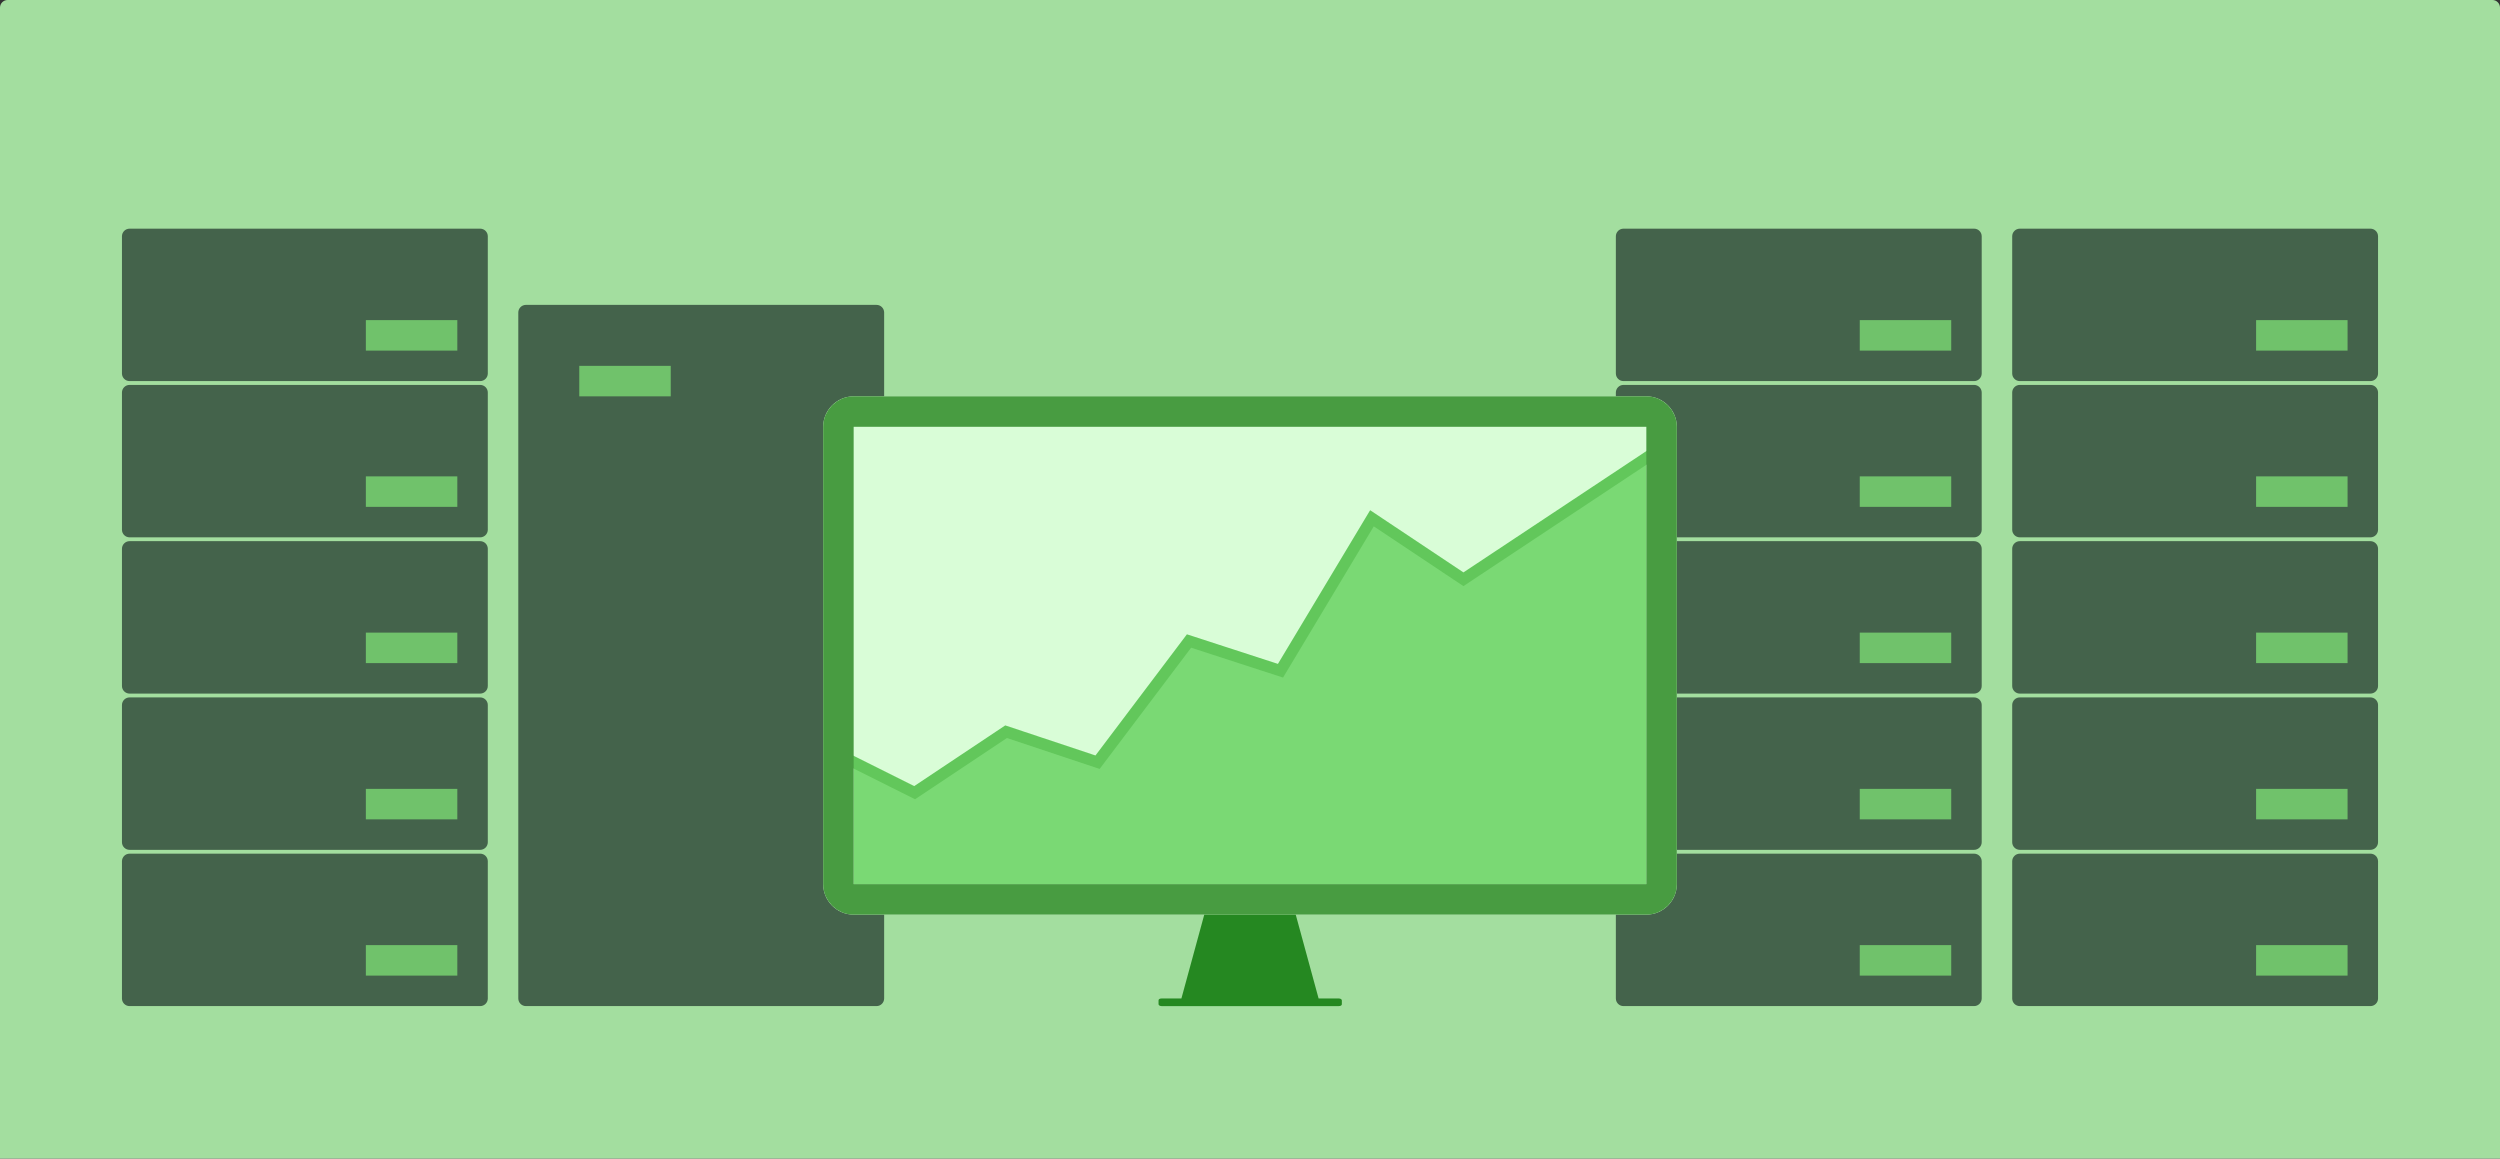 <?xml version="1.0" encoding="utf-8"?>
<!-- Generator: Adobe Illustrator 21.1.0, SVG Export Plug-In . SVG Version: 6.00 Build 0)  -->
<svg version="1.1" id="Layer_1" xmlns="http://www.w3.org/2000/svg" xmlns:xlink="http://www.w3.org/1999/xlink" x="0px" y="0px"
	 viewBox="0 0 656 304" style="enable-background:new 0 0 656 304;" xml:space="preserve">
<rect x="0" y="0" width="656" height="304" fill="#333333" stroke="none"/>
<style type="text/css">
	.st0{fill:#A3DE9F;}
	.st1{fill:#44634B;}
	.st2{fill:#70C26B;}
	.st3{fill:#D9FDD7;}
	.st4{fill:#7AD974;}
	.st5{fill:#0A7505;fill-opacity:0.82;}
	.st6{fill:none;stroke:#62C75B;stroke-width:3;stroke-linecap:square;}
	.st7{fill:none;stroke:#489C41;stroke-width:8;}
</style>
<title>Setup_image 2</title>
<desc>Created with Sketch.</desc>
<g id="Page-1">
	<g id="Setup_image">
		<path id="Rectangle-3" class="st0" d="M2,0h652l0,0c1.1,0,2,0.9,2,2v302H0V2l0,0C0,0.9,0.9,0,2,0z"/>
		<path id="Rectangle-6-Copy-10" class="st1" d="M138,80h92c1.1,0,2,0.9,2,2v180c0,1.1-0.9,2-2,2h-92c-1.1,0-2-0.9-2-2V82
			C136,80.9,136.9,80,138,80z"/>
		<path id="Rectangle-6-Copy-15" class="st1" d="M34,224h92c1.1,0,2,0.9,2,2v36c0,1.1-0.9,2-2,2H34c-1.1,0-2-0.9-2-2v-36
			C32,224.9,32.9,224,34,224z"/>
		<path id="Rectangle-6-Copy-17" class="st1" d="M426,224h92c1.1,0,2,0.9,2,2v36c0,1.1-0.9,2-2,2h-92c-1.1,0-2-0.9-2-2v-36
			C424,224.9,424.9,224,426,224z"/>
		<path id="Rectangle-6-Copy-18" class="st1" d="M530,224h92c1.1,0,2,0.9,2,2v36c0,1.1-0.9,2-2,2h-92c-1.1,0-2-0.9-2-2v-36
			C528,224.9,528.9,224,530,224z"/>
		<rect id="Rectangle-10-Copy-2" x="488" y="248" class="st2" width="24" height="8"/>
		<rect id="Rectangle-10-Copy-3" x="592" y="248" class="st2" width="24" height="8"/>
		<g id="Group-Copy-4" transform="translate(424, 183)">
			<path id="Rectangle-6-Copy-16" class="st1" d="M2,0h92c1.1,0,2,0.9,2,2v36c0,1.1-0.9,2-2,2H2c-1.1,0-2-0.9-2-2V2C0,0.9,0.9,0,2,0
				z"/>
			<rect id="Rectangle-10-Copy" x="64" y="24" class="st2" width="24" height="8"/>
		</g>
		<g id="Group-Copy-8" transform="translate(528, 183)">
			<path id="Rectangle-6-Copy-16_1_" class="st1" d="M2,0h92c1.1,0,2,0.9,2,2v36c0,1.1-0.9,2-2,2H2c-1.1,0-2-0.9-2-2V2
				C0,0.9,0.9,0,2,0z"/>
			<rect id="Rectangle-10-Copy_1_" x="64" y="24" class="st2" width="24" height="8"/>
		</g>
		<g id="Group-Copy-5" transform="translate(424, 142)">
			<path id="Rectangle-6-Copy-16_2_" class="st1" d="M2,0h92c1.1,0,2,0.9,2,2v36c0,1.1-0.9,2-2,2H2c-1.1,0-2-0.9-2-2V2
				C0,0.9,0.9,0,2,0z"/>
			<rect id="Rectangle-10-Copy_2_" x="64" y="24" class="st2" width="24" height="8"/>
		</g>
		<g id="Group-Copy-9" transform="translate(528, 142)">
			<path id="Rectangle-6-Copy-16_3_" class="st1" d="M2,0h92c1.1,0,2,0.9,2,2v36c0,1.1-0.9,2-2,2H2c-1.1,0-2-0.9-2-2V2
				C0,0.9,0.9,0,2,0z"/>
			<rect id="Rectangle-10-Copy_3_" x="64" y="24" class="st2" width="24" height="8"/>
		</g>
		<g id="Group-Copy-6" transform="translate(424, 101)">
			<path id="Rectangle-6-Copy-16_4_" class="st1" d="M2,0h92c1.1,0,2,0.9,2,2v36c0,1.1-0.9,2-2,2H2c-1.1,0-2-0.9-2-2V2
				C0,0.9,0.9,0,2,0z"/>
			<rect id="Rectangle-10-Copy_4_" x="64" y="24" class="st2" width="24" height="8"/>
		</g>
		<g id="Group-Copy-10" transform="translate(528, 101)">
			<path id="Rectangle-6-Copy-16_5_" class="st1" d="M2,0h92c1.1,0,2,0.9,2,2v36c0,1.1-0.9,2-2,2H2c-1.1,0-2-0.9-2-2V2
				C0,0.9,0.9,0,2,0z"/>
			<rect id="Rectangle-10-Copy_5_" x="64" y="24" class="st2" width="24" height="8"/>
		</g>
		<g id="Group-Copy-7" transform="translate(424, 60)">
			<path id="Rectangle-6-Copy-16_6_" class="st1" d="M2,0h92c1.1,0,2,0.9,2,2v36c0,1.1-0.9,2-2,2H2c-1.1,0-2-0.9-2-2V2
				C0,0.9,0.9,0,2,0z"/>
			<rect id="Rectangle-10-Copy_6_" x="64" y="24" class="st2" width="24" height="8"/>
		</g>
		<g id="Group-Copy-11" transform="translate(528, 60)">
			<path id="Rectangle-6-Copy-16_7_" class="st1" d="M2,0h92c1.1,0,2,0.9,2,2v36c0,1.1-0.9,2-2,2H2c-1.1,0-2-0.9-2-2V2
				C0,0.9,0.9,0,2,0z"/>
			<rect id="Rectangle-10-Copy_7_" x="64" y="24" class="st2" width="24" height="8"/>
		</g>
		<g id="Rectangle-5" transform="translate(216, 104)">
			<g id="path-1-link" transform="translate(0, -0)">
				<path id="path-1" class="st3" d="M8,0h208c4.4,0,8,3.6,8,8v120c0,4.4-3.6,8-8,8H8c-4.4,0-8-3.6-8-8V8C0,3.6,3.6,0,8,0z"/>
			</g>
		</g>
		<polygon id="Rectangle-9" class="st4" points="224,200 240,208 264,192 288,200 312,168 336,176 360,136 384,152 432,120 432,232 
			224,232 		"/>
		<rect id="Rectangle-6" x="152" y="96" class="st2" width="24" height="8"/>
		<path id="Combined-Shape" class="st5" d="M316,240h24l6,22h-36L316,240z M304.8,262h46.5c0.4,0,0.8,0.2,0.8,0.5v1
			c0,0.3-0.3,0.5-0.8,0.5h-46.5c-0.4,0-0.8-0.2-0.8-0.5v-1C304,262.2,304.3,262,304.8,262z"/>
		<polyline id="Path-2" class="st6" points="224,200 240,208 264,192 288,200 312,168.2 336,176 360,136 384,152 432.1,120.1 		"/>
		<path id="Rectangle-5_1_" class="st7" d="M224,108h208c2.2,0,4,1.8,4,4v120c0,2.2-1.8,4-4,4H224c-2.2,0-4-1.8-4-4V112
			C220,109.8,221.8,108,224,108z"/>
		<rect id="Rectangle-10" x="96" y="248" class="st2" width="24" height="8"/>
		<g id="Group" transform="translate(32, 183)">
			<path id="Rectangle-6-Copy-16_8_" class="st1" d="M2,0h92c1.1,0,2,0.9,2,2v36c0,1.1-0.9,2-2,2H2c-1.1,0-2-0.9-2-2V2
				C0,0.9,0.9,0,2,0z"/>
			<rect id="Rectangle-10-Copy_8_" x="64" y="24" class="st2" width="24" height="8"/>
		</g>
		<g id="Group-Copy" transform="translate(32, 142)">
			<path id="Rectangle-6-Copy-16_9_" class="st1" d="M2,0h92c1.1,0,2,0.9,2,2v36c0,1.1-0.9,2-2,2H2c-1.1,0-2-0.9-2-2V2
				C0,0.9,0.9,0,2,0z"/>
			<rect id="Rectangle-10-Copy_9_" x="64" y="24" class="st2" width="24" height="8"/>
		</g>
		<g id="Group-Copy-2" transform="translate(32, 101)">
			<path id="Rectangle-6-Copy-16_10_" class="st1" d="M2,0h92c1.1,0,2,0.9,2,2v36c0,1.1-0.9,2-2,2H2c-1.1,0-2-0.9-2-2V2
				C0,0.9,0.9,0,2,0z"/>
			<rect id="Rectangle-10-Copy_10_" x="64" y="24" class="st2" width="24" height="8"/>
		</g>
		<g id="Group-Copy-3" transform="translate(32, 60)">
			<path id="Rectangle-6-Copy-16_11_" class="st1" d="M2,0h92c1.1,0,2,0.9,2,2v36c0,1.1-0.9,2-2,2H2c-1.1,0-2-0.9-2-2V2
				C0,0.9,0.9,0,2,0z"/>
			<rect id="Rectangle-10-Copy_11_" x="64" y="24" class="st2" width="24" height="8"/>
		</g>
	</g>
</g>
</svg>
